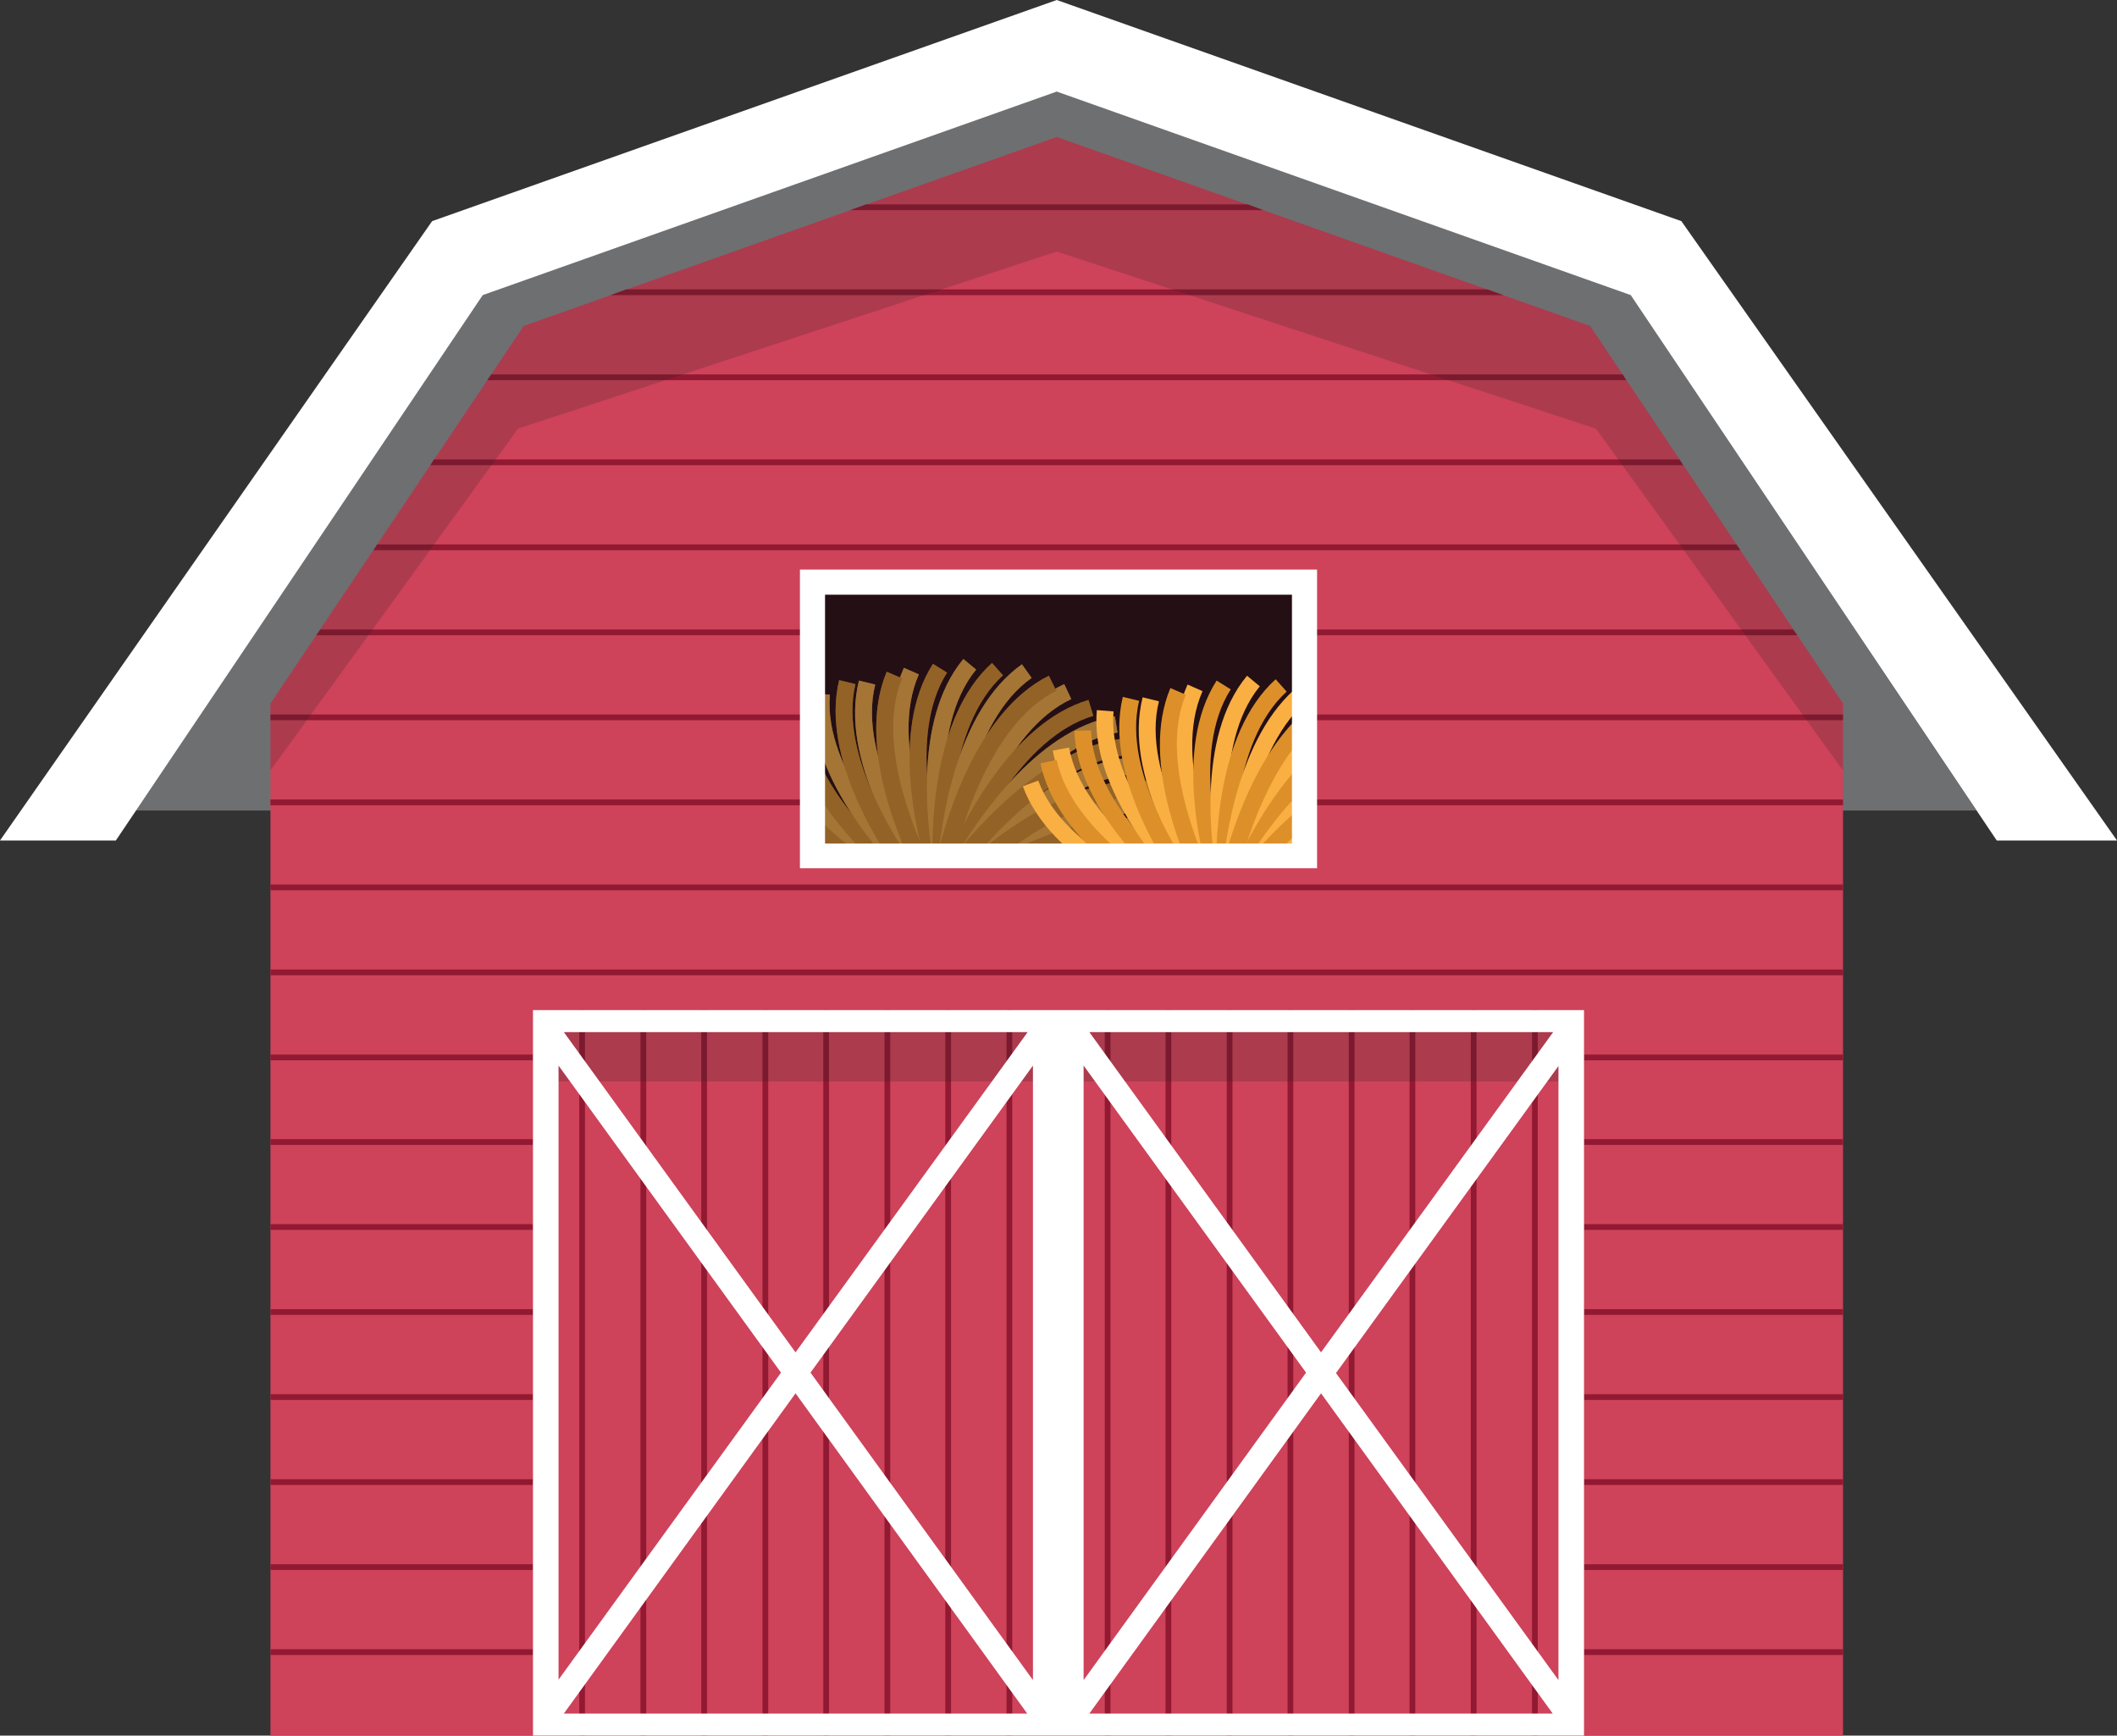 <?xml version="1.0" encoding="utf-8"?>
<!-- Generator: Adobe Illustrator 18.1.1, SVG Export Plug-In . SVG Version: 6.00 Build 0)  -->
<svg version="1.1" id="Warstwa_1" xmlns="http://www.w3.org/2000/svg" xmlns:xlink="http://www.w3.org/1999/xlink" x="0px" y="0px"
	 viewBox="0 0 480.6 394" enable-background="new 0 0 480.6 394" xml:space="preserve">
<rect x="0" y="0" width="480.6" height="394" fill="#333333" stroke="none"/>
<g>
	<g>
		<g>
			<polygon fill="#6E6F71" points="448.7,184 370.2,67 239.9,20.8 109.6,67 30.8,184 			"/>
		</g>
		<polygon fill="#CE425A" points="361,74 239.9,31.1 118.9,74 61.4,159.7 61.4,394 418.4,394 418.4,159.7 		"/>
		<polygon fill="#FFFFFF" points="381.7,50.2 239.9,0 98.1,50.2 0,190.8 26.3,190.8 109.6,67 239.9,20.8 370.2,67 453.3,190.8 
			480.6,190.8 		"/>
		<g>
			<polygon fill="#911932" points="283.3,46.4 196.6,46.4 193,47.7 286.8,47.7 			"/>
			<polygon fill="#911932" points="138.6,67 341.3,67 337.7,65.7 142.1,65.7 			"/>
			<polygon fill="#911932" points="110.6,86.3 369.2,86.3 368.4,85 111.5,85 			"/>
			<polygon fill="#911932" points="97.7,105.6 382.1,105.6 381.3,104.3 98.5,104.3 			"/>
			<polygon fill="#911932" points="84.8,124.9 395.1,124.9 394.2,123.6 85.6,123.6 			"/>
			<polygon fill="#911932" points="71.8,144.2 408,144.2 407.1,142.9 72.7,142.9 			"/>
			<rect x="61.4" y="162.2" fill="#911932" width="357" height="1.3"/>
			<rect x="61.4" y="181.5" fill="#911932" width="357" height="1.3"/>
			<rect x="61.4" y="200.8" fill="#911932" width="357" height="1.3"/>
			<rect x="61.4" y="220.1" fill="#911932" width="357" height="1.3"/>
			<rect x="61.4" y="239.4" fill="#911932" width="357" height="1.3"/>
			<rect x="61.4" y="258.6" fill="#911932" width="357" height="1.3"/>
			<rect x="61.4" y="277.9" fill="#911932" width="357" height="1.3"/>
			<rect x="61.4" y="297.2" fill="#911932" width="357" height="1.3"/>
			<rect x="61.4" y="316.5" fill="#911932" width="357" height="1.3"/>
			<rect x="61.4" y="335.8" fill="#911932" width="357" height="1.3"/>
			<rect x="61.4" y="355.1" fill="#911932" width="357" height="1.3"/>
			<rect x="61.4" y="374.4" fill="#911932" width="357" height="1.3"/>
		</g>
		<polygon opacity="0.2" fill="#231F20" points="239.9,57.1 362.3,97.3 418.4,174.9 418.4,159.7 361,74 239.9,31.1 118.9,74 
			61.4,159.7 61.4,174.9 117.6,97.3 		"/>
	</g>
	<g>
		<g>
			<rect x="121" y="229.3" fill="#CE425A" width="119.3" height="164.7"/>
			<g>
				<rect x="131.5" y="229.3" fill="#911932" width="1.3" height="164.7"/>
				<rect x="145.4" y="229.3" fill="#911932" width="1.3" height="164.7"/>
				<rect x="159.2" y="229.3" fill="#911932" width="1.3" height="164.7"/>
				<rect x="173.1" y="229.3" fill="#911932" width="1.3" height="164.7"/>
				<rect x="186.9" y="229.3" fill="#911932" width="1.3" height="164.7"/>
				<rect x="200.8" y="229.3" fill="#911932" width="1.3" height="164.7"/>
				<rect x="214.6" y="229.3" fill="#911932" width="1.3" height="164.7"/>
				<rect x="228.5" y="229.3" fill="#911932" width="1.3" height="164.7"/>
			</g>
			<rect x="122.9" y="230.9" opacity="0.2" fill="#231F20" width="115.5" height="14.6"/>
			<path fill="#FFFFFF" d="M236.9,229.3H124.4H121v4.7v155.3v4.7h3.4h112.5h3.4v-4.7V234v-4.7H236.9z M233.3,234.3L180.6,307
				L128,234.3H233.3z M126.8,241.9l50.5,69.7l-50.5,69.7V241.9z M128,389l52.6-72.7l52.6,72.7H128z M234.5,381.4L184,311.6
				l50.5-69.7V381.4z"/>
		</g>
		<g>
			<rect x="240.3" y="229.3" fill="#CE425A" width="119.3" height="164.7"/>
			<g>
				<rect x="250.8" y="229.3" fill="#911932" width="1.3" height="164.7"/>
				<rect x="264.6" y="229.3" fill="#911932" width="1.3" height="164.7"/>
				<rect x="278.5" y="229.3" fill="#911932" width="1.3" height="164.7"/>
				<rect x="292.3" y="229.3" fill="#911932" width="1.3" height="164.7"/>
				<rect x="306.2" y="229.3" fill="#911932" width="1.3" height="164.7"/>
				<rect x="320" y="229.3" fill="#911932" width="1.3" height="164.7"/>
				<rect x="333.9" y="229.3" fill="#911932" width="1.3" height="164.7"/>
				<rect x="347.8" y="229.3" fill="#911932" width="1.3" height="164.7"/>
			</g>
			<rect x="242.2" y="230.9" opacity="0.2" fill="#231F20" width="115.5" height="14.6"/>
			<path fill="#FFFFFF" d="M356.2,229.3H243.7h-3.4v4.7v155.3v4.7h3.4h112.5h3.4v-4.7V234v-4.7H356.2z M352.6,234.3L299.9,307
				l-52.6-72.7H352.6z M246,241.9l50.5,69.7L246,381.4V241.9z M247.3,389l52.6-72.7l52.6,72.7H247.3z M353.8,381.4l-50.5-69.7
				l50.5-69.7V381.4z"/>
		</g>
	</g>
	<rect x="184.4" y="132.1" fill="#240F15" width="111.7" height="62.1"/>
	<g>
		<defs>
			<rect id="SVGID_1_" x="184.4" y="132.1" width="111.7" height="62.1"/>
		</defs>
		<clipPath id="SVGID_2_">
			<use xlink:href="#SVGID_1_"  overflow="visible"/>
		</clipPath>
		<g clip-path="url(#SVGID_2_)">
			<g>
				<g>
					<g>
						<g>
							<path fill="#FAAF42" d="M212.3,201.1c-4.6-9.3-14.6-32.8-7.1-49.5l3.4,1.5c-7,15.7,3.6,39.4,7,46.3L212.3,201.1z"/>
						</g>
						<g>
							<path fill="#DD9029" d="M211.5,200.7c-3.2-9.9-9.6-34.6,0.3-50l3.2,2c-9.3,14.5-2.2,39.5,0.1,46.8L211.5,200.7z"/>
						</g>
						<g>
							<path fill="#FAAF42" d="M210.6,202c-6.2-8.4-20.1-29.7-15.6-47.5l3.7,0.9c-4.2,16.6,10.4,38.1,15,44.3L210.6,202z"/>
						</g>
						<g>
							<path fill="#DD9029" d="M209.7,201.8c-4.9-9.2-15.5-32.4-8.4-49.3l3.5,1.5c-6.6,15.8,4.7,39.3,8.3,46.1L209.7,201.8z"/>
						</g>
						<g>
							<path fill="#FAAF42" d="M212.5,199.2c-2-10.2-5.5-35.5,6.2-49.6l2.9,2.4c-10.9,13.3-6.9,38.9-5.4,46.5L212.5,199.2z"/>
						</g>
						<g>
							<path fill="#DD9029" d="M211.8,198.7c-0.5-10.4-0.2-35.9,13.4-48.2l2.5,2.8c-12.7,11.5-12.6,37.5-12.2,45.2L211.8,198.7z"/>
						</g>
						<g>
							<path fill="#FAAF42" d="M208.4,203.4c-9.1-5.1-30.6-18.8-33.8-36.8l3.7-0.7c3,16.9,25.2,30.5,31.9,34.2L208.4,203.4z"/>
						</g>
						<g>
							<path fill="#DD9029" d="M207.5,203.6c-8.2-6.4-27.4-23.1-28-41.4l3.8-0.1c0.5,17.2,20.4,33.8,26.5,38.6L207.5,203.6z"/>
						</g>
						<g>
							<path fill="#FAAF42" d="M207.5,205.2c-9.8-3.4-33.4-13.2-39.7-30.4l3.5-1.3c5.9,16.1,30.1,25.6,37.4,28.2L207.5,205.2z"/>
						</g>
						<g>
							<path fill="#DD9029" d="M206.6,205.4c-9.2-4.8-31.1-18-34.8-35.9l3.7-0.8c3.5,16.8,26,29.8,32.8,33.4L206.6,205.4z"/>
						</g>
						<g>
							<path fill="#FAAF42" d="M207.5,201.8c-7.4-7.3-24.5-26.2-22.9-44.4l3.8,0.3c-1.5,17.1,16.3,36,21.8,41.4L207.5,201.8z"/>
						</g>
						<g>
							<path fill="#DD9029" d="M206.6,201.7c-6.3-8.3-20.4-29.5-16.1-47.3l3.7,0.9c-4,16.7,10.8,38,15.4,44.2L206.6,201.7z"/>
						</g>
						<g>
							<path fill="#FAAF42" d="M217.9,200.6c7.8-6.9,27.9-22.5,46-19.6l-0.6,3.7c-16.9-2.8-37.1,13.6-42.9,18.7L217.9,200.6z"/>
						</g>
						<g>
							<path fill="#DD9029" d="M218.1,199.7c8.7-5.7,30.9-18.2,48.4-12.6l-1.1,3.6c-16.4-5.2-38.7,8-45.2,12.2L218.1,199.7z"/>
						</g>
						<g>
							<path fill="#FAAF42" d="M216.6,199.2c6.5-8.1,23.6-27.1,41.9-27.3l0,3.8c-17.2,0.2-34.2,19.9-39,25.9L216.6,199.2z"/>
						</g>
						<g>
							<path fill="#DD9029" d="M216.6,198.3c7.6-7.1,27.3-23.3,45.4-20.8l-0.5,3.7c-17-2.3-36.7,14.6-42.4,19.8L216.6,198.3z"/>
						</g>
						<g>
							<path fill="#FAAF42" d="M219.8,200.3c9.3-4.6,32.9-14.4,49.5-6.8l-1.6,3.4c-15.6-7.1-39.4,3.3-46.3,6.7L219.8,200.3z"/>
						</g>
						<g>
							<path fill="#DD9029" d="M220.2,199.5c9.9-3.1,34.6-9.4,50,0.6l-2.1,3.2c-14.4-9.4-39.5-2.5-46.8-0.2L220.2,199.5z"/>
						</g>
						<g>
							<path fill="#FAAF42" d="M214.7,197.4c2.6-10.1,10.3-34.4,26.9-42.1l1.6,3.4c-15.6,7.3-23,32.2-24.9,39.6L214.7,197.4z"/>
						</g>
						<g>
							<path fill="#DD9029" d="M214.3,196.6c4-9.6,15.3-32.5,32.8-37.7l1.1,3.6c-16.5,4.9-27.5,28.4-30.4,35.5L214.3,196.6z"/>
						</g>
						<g>
							<path fill="#FAAF42" d="M212.8,197c0.8-10.4,4.2-35.6,19.2-46.2l2.2,3.1c-14.1,9.9-17,35.7-17.6,43.4L212.8,197z"/>
						</g>
						<g>
							<path fill="#DD9029" d="M212.3,196.2c2.3-10.1,9.4-34.6,25.8-42.8l1.7,3.4c-15.4,7.7-22.1,32.8-23.8,40.3L212.3,196.2z"/>
						</g>
						<g>
							<path fill="#FAAF42" d="M216,196.1c5.1-9,19-30.4,37.1-33.5l0.6,3.7c-16.9,2.9-30.6,25-34.4,31.7L216,196.1z"/>
						</g>
						<g>
							<path fill="#DD9029" d="M215.9,195.2c6.4-8.2,23.3-27.3,41.6-27.7l0.1,3.8c-17.2,0.4-34,20.2-38.7,26.3L215.9,195.2z"/>
						</g>
					</g>
				</g>
				<g opacity="0.4">
					<g>
						<g>
							<path fill="#231F20" d="M212.3,201.1c-4.6-9.3-14.6-32.8-7.1-49.5l3.4,1.5c-7,15.7,3.6,39.4,7,46.3L212.3,201.1z"/>
						</g>
						<g>
							<path fill="#231F20" d="M211.5,200.7c-3.2-9.9-9.6-34.6,0.3-50l3.2,2c-9.3,14.5-2.2,39.5,0.1,46.8L211.5,200.7z"/>
						</g>
						<g>
							<path fill="#231F20" d="M210.6,202c-6.2-8.4-20.1-29.7-15.6-47.5l3.7,0.9c-4.2,16.6,10.4,38.1,15,44.3L210.6,202z"/>
						</g>
						<g>
							<path fill="#231F20" d="M209.7,201.8c-4.9-9.2-15.5-32.4-8.4-49.3l3.5,1.5c-6.6,15.8,4.7,39.3,8.3,46.1L209.7,201.8z"/>
						</g>
						<g>
							<path fill="#231F20" d="M212.5,199.2c-2-10.2-5.5-35.5,6.2-49.6l2.9,2.4c-10.9,13.3-6.9,38.9-5.4,46.5L212.5,199.2z"/>
						</g>
						<g>
							<path fill="#231F20" d="M211.8,198.7c-0.5-10.4-0.2-35.9,13.4-48.2l2.5,2.8c-12.7,11.5-12.6,37.5-12.2,45.2L211.8,198.7z"/>
						</g>
						<g>
							<path fill="#231F20" d="M208.4,203.4c-9.1-5.1-30.6-18.8-33.8-36.8l3.7-0.7c3,16.9,25.2,30.5,31.9,34.2L208.4,203.4z"/>
						</g>
						<g>
							<path fill="#231F20" d="M207.5,203.6c-8.2-6.4-27.4-23.1-28-41.4l3.8-0.1c0.5,17.2,20.4,33.8,26.5,38.6L207.5,203.6z"/>
						</g>
						<g>
							<path fill="#231F20" d="M207.5,205.2c-9.8-3.4-33.4-13.2-39.7-30.4l3.5-1.3c5.9,16.1,30.1,25.6,37.4,28.2L207.5,205.2z"/>
						</g>
						<g>
							<path fill="#231F20" d="M206.6,205.4c-9.2-4.8-31.1-18-34.8-35.9l3.7-0.8c3.5,16.8,26,29.8,32.8,33.4L206.6,205.4z"/>
						</g>
						<g>
							<path fill="#231F20" d="M207.5,201.8c-7.4-7.3-24.5-26.2-22.9-44.4l3.8,0.3c-1.5,17.1,16.3,36,21.8,41.4L207.5,201.8z"/>
						</g>
						<g>
							<path fill="#231F20" d="M206.6,201.7c-6.3-8.3-20.4-29.5-16.1-47.3l3.7,0.9c-4,16.7,10.8,38,15.4,44.2L206.6,201.7z"/>
						</g>
						<g>
							<path fill="#231F20" d="M217.9,200.6c7.8-6.9,27.9-22.5,46-19.6l-0.6,3.7c-16.9-2.8-37.1,13.6-42.9,18.7L217.9,200.6z"/>
						</g>
						<g>
							<path fill="#231F20" d="M218.1,199.7c8.7-5.7,30.9-18.2,48.4-12.6l-1.1,3.6c-16.4-5.2-38.7,8-45.2,12.2L218.1,199.7z"/>
						</g>
						<g>
							<path fill="#231F20" d="M216.6,199.2c6.5-8.1,23.6-27.1,41.9-27.3l0,3.8c-17.2,0.2-34.2,19.9-39,25.9L216.6,199.2z"/>
						</g>
						<g>
							<path fill="#231F20" d="M216.6,198.3c7.6-7.1,27.3-23.3,45.4-20.8l-0.5,3.7c-17-2.3-36.7,14.6-42.4,19.8L216.6,198.3z"/>
						</g>
						<g>
							<path fill="#231F20" d="M219.8,200.3c9.3-4.6,32.9-14.4,49.5-6.8l-1.6,3.4c-15.6-7.1-39.4,3.3-46.3,6.7L219.8,200.3z"/>
						</g>
						<g>
							<path fill="#231F20" d="M220.2,199.5c9.9-3.1,34.6-9.4,50,0.6l-2.1,3.2c-14.4-9.4-39.5-2.5-46.8-0.2L220.2,199.5z"/>
						</g>
						<g>
							<path fill="#231F20" d="M214.7,197.4c2.6-10.1,10.3-34.4,26.9-42.1l1.6,3.4c-15.6,7.3-23,32.2-24.9,39.6L214.7,197.4z"/>
						</g>
						<g>
							<path fill="#231F20" d="M214.3,196.6c4-9.6,15.3-32.5,32.8-37.7l1.1,3.6c-16.5,4.9-27.5,28.4-30.4,35.5L214.3,196.6z"/>
						</g>
						<g>
							<path fill="#231F20" d="M212.8,197c0.8-10.4,4.2-35.6,19.2-46.2l2.2,3.1c-14.1,9.9-17,35.7-17.6,43.4L212.8,197z"/>
						</g>
						<g>
							<path fill="#231F20" d="M212.3,196.2c2.3-10.1,9.4-34.6,25.8-42.8l1.7,3.4c-15.4,7.7-22.1,32.8-23.8,40.3L212.3,196.2z"/>
						</g>
						<g>
							<path fill="#231F20" d="M216,196.1c5.1-9,19-30.4,37.1-33.5l0.6,3.7c-16.9,2.9-30.6,25-34.4,31.7L216,196.1z"/>
						</g>
						<g>
							<path fill="#231F20" d="M215.9,195.2c6.4-8.2,23.3-27.3,41.6-27.7l0.1,3.8c-17.2,0.4-34,20.2-38.7,26.3L215.9,195.2z"/>
						</g>
					</g>
				</g>
			</g>
			<g>
				<g>
					<g>
						<path fill="#FAAF42" d="M276.7,204.9c-4.6-9.3-14.6-32.8-7.1-49.5l3.4,1.5c-7,15.7,3.6,39.4,7,46.3L276.7,204.9z"/>
					</g>
					<g>
						<path fill="#DD9029" d="M275.9,204.5c-3.2-9.9-9.6-34.6,0.3-50l3.2,2c-9.3,14.5-2.2,39.5,0.1,46.8L275.9,204.5z"/>
					</g>
					<g>
						<path fill="#FAAF42" d="M275,205.8c-6.2-8.4-20.1-29.7-15.6-47.5l3.7,0.9c-4.2,16.6,10.4,38.1,15,44.3L275,205.8z"/>
					</g>
					<g>
						<path fill="#DD9029" d="M274.1,205.5c-4.9-9.2-15.5-32.4-8.4-49.3l3.5,1.5c-6.6,15.8,4.7,39.3,8.3,46.1L274.1,205.5z"/>
					</g>
					<g>
						<path fill="#FAAF42" d="M276.9,203c-2-10.2-5.5-35.5,6.2-49.6l2.9,2.4c-10.9,13.3-6.9,38.9-5.4,46.5L276.9,203z"/>
					</g>
					<g>
						<path fill="#DD9029" d="M276.2,202.4c-0.5-10.4-0.2-35.9,13.4-48.2l2.5,2.8c-12.7,11.5-12.6,37.5-12.2,45.2L276.2,202.4z"/>
					</g>
					<g>
						<path fill="#FAAF42" d="M272.8,207.2c-9.1-5.1-30.6-18.8-33.8-36.8l3.7-0.7c3,16.9,25.2,30.5,31.9,34.2L272.8,207.2z"/>
					</g>
					<g>
						<path fill="#DD9029" d="M271.9,207.3c-8.2-6.4-27.4-23.1-28-41.4l3.8-0.1c0.5,17.2,20.4,33.8,26.5,38.6L271.9,207.3z"/>
					</g>
					<g>
						<path fill="#FAAF42" d="M271.9,208.9c-9.8-3.4-33.4-13.2-39.7-30.4l3.5-1.3c5.9,16.1,30.1,25.6,37.4,28.2L271.9,208.9z"/>
					</g>
					<g>
						<path fill="#DD9029" d="M271,209.2c-9.2-4.8-31.1-18-34.8-35.9l3.7-0.8c3.5,16.8,26,29.8,32.8,33.4L271,209.2z"/>
					</g>
					<g>
						<path fill="#FAAF42" d="M271.9,205.6c-7.4-7.3-24.5-26.2-22.9-44.4l3.8,0.3c-1.5,17.1,16.3,36,21.8,41.4L271.9,205.6z"/>
					</g>
					<g>
						<path fill="#DD9029" d="M271,205.5c-6.3-8.3-20.4-29.5-16.1-47.3l3.7,0.9c-4,16.7,10.8,38,15.4,44.2L271,205.5z"/>
					</g>
					<g>
						<path fill="#FAAF42" d="M282.3,204.4c7.8-6.9,27.9-22.5,46-19.6l-0.6,3.7c-16.9-2.8-37.1,13.6-42.9,18.7L282.3,204.4z"/>
					</g>
					<g>
						<path fill="#DD9029" d="M282.5,203.5c8.7-5.7,30.9-18.2,48.4-12.6l-1.1,3.6c-16.4-5.2-38.7,8-45.2,12.2L282.5,203.5z"/>
					</g>
					<g>
						<path fill="#FAAF42" d="M281,202.9c6.5-8.1,23.6-27.1,41.9-27.3l0,3.8c-17.2,0.2-34.2,19.9-39,25.9L281,202.9z"/>
					</g>
					<g>
						<path fill="#DD9029" d="M281,202c7.6-7.1,27.3-23.3,45.4-20.8l-0.5,3.7c-17-2.3-36.7,14.6-42.4,19.8L281,202z"/>
					</g>
					<g>
						<path fill="#FAAF42" d="M284.2,204c9.3-4.6,32.9-14.4,49.5-6.8l-1.6,3.4c-15.6-7.1-39.4,3.3-46.3,6.7L284.2,204z"/>
					</g>
					<g>
						<path fill="#DD9029" d="M284.6,203.2c9.9-3.1,34.6-9.4,50,0.6l-2.1,3.2c-14.4-9.4-39.5-2.5-46.8-0.2L284.6,203.2z"/>
					</g>
					<g>
						<path fill="#FAAF42" d="M279.1,201.2c2.6-10.1,10.3-34.4,26.9-42.1l1.6,3.4c-15.6,7.3-23,32.2-24.9,39.6L279.1,201.2z"/>
					</g>
					<g>
						<path fill="#DD9029" d="M278.7,200.4c4-9.6,15.3-32.5,32.8-37.7l1.1,3.6c-16.5,4.9-27.5,28.4-30.4,35.5L278.7,200.4z"/>
					</g>
					<g>
						<path fill="#FAAF42" d="M277.2,200.7c0.8-10.4,4.2-35.6,19.2-46.2l2.2,3.1c-14.1,9.9-17,35.7-17.6,43.4L277.2,200.7z"/>
					</g>
					<g>
						<path fill="#DD9029" d="M276.7,200c2.3-10.1,9.4-34.6,25.8-42.8l1.7,3.4c-15.4,7.7-22.1,32.8-23.8,40.3L276.7,200z"/>
					</g>
					<g>
						<path fill="#FAAF42" d="M280.4,199.9c5.1-9,19-30.4,37.1-33.5l0.6,3.7c-16.9,2.9-30.6,25-34.4,31.7L280.4,199.9z"/>
					</g>
					<g>
						<path fill="#DD9029" d="M280.3,199c6.4-8.2,23.3-27.3,41.6-27.7l0.1,3.8c-17.2,0.4-34,20.2-38.7,26.3L280.3,199z"/>
					</g>
				</g>
			</g>
		</g>
	</g>
	<g>
		<path fill="#FFFFFF" d="M299,197.1H181.6v-67.8H299V197.1z M187.3,191.5h106V135h-106V191.5z"/>
	</g>
</g>
</svg>
